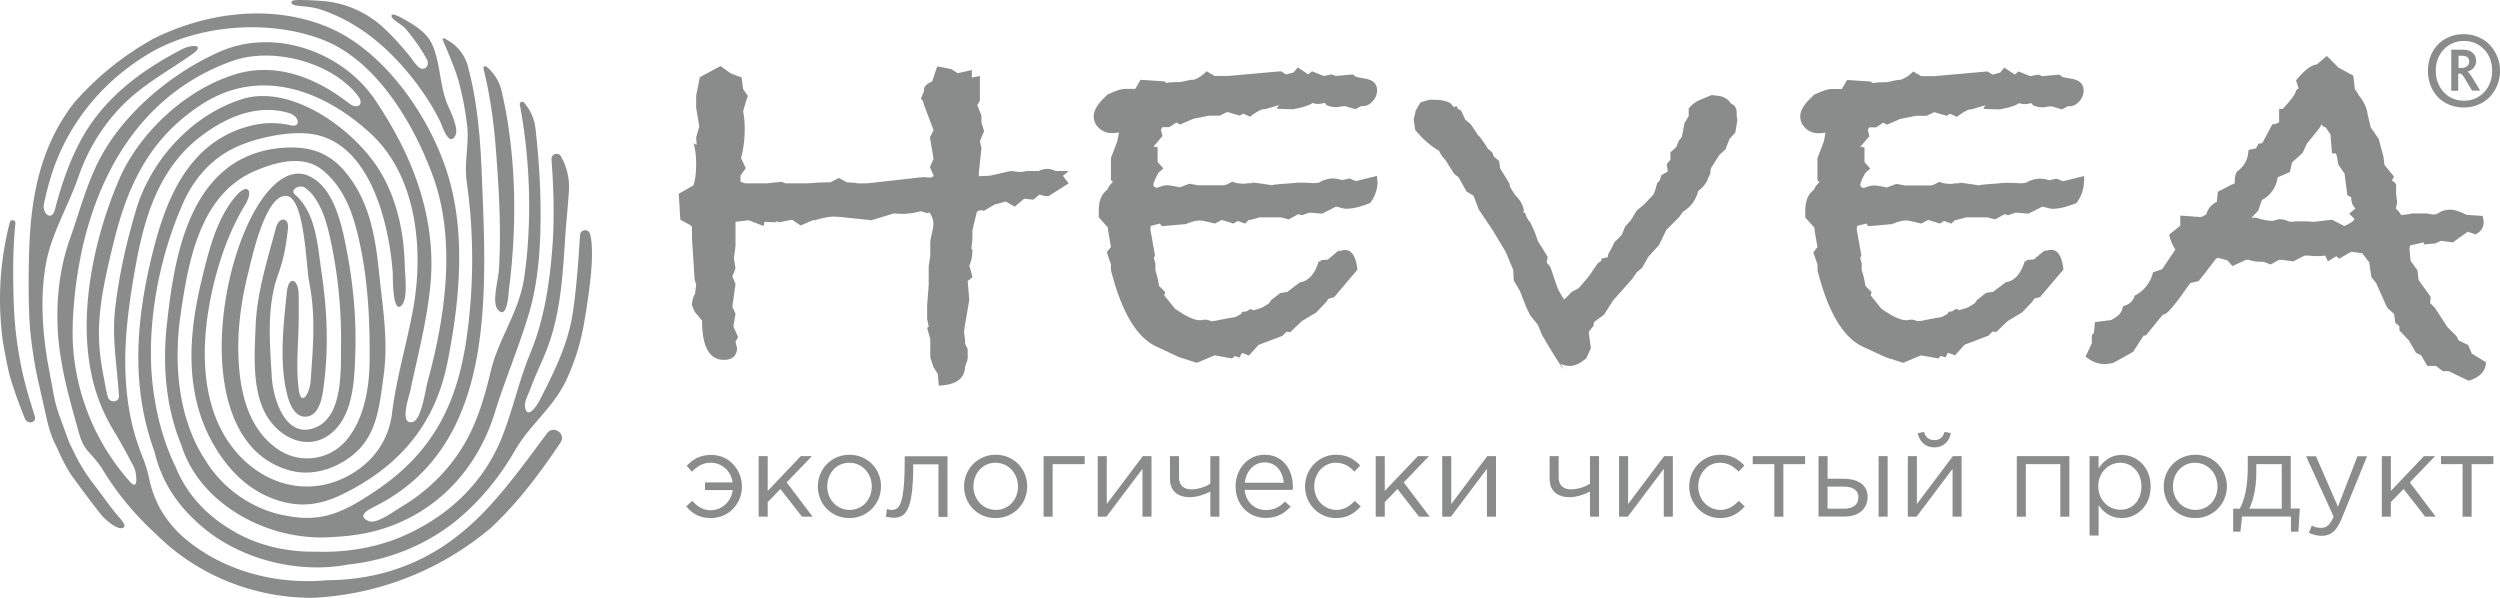 <svg xmlns="http://www.w3.org/2000/svg" version="1.1" id="Слой_1" x="0" y="0" xml:space="preserve" width="143.624" height="34.344"><style type="text/css" id="style2">.st0,.st1{fill:#8a8b8b}.st1{fill-rule:evenodd;clip-rule:evenodd}</style><g id="g32" transform="translate(-10.396 -10.406)"><path class="st0" d="M71.82 20.21l-.36.3c.06.08.17.22.33.43l-1.15.73h-.12c-.1 0-.23-.03-.4-.09l-.36.3-.52-.06-.55.46-.52-.3-.64.18-.61.36a.334.334 0 00-.15-.03c-.16 0-.25.05-.27.15l-.24 1V24c0 .14-.01.29-.03.46l-.03.24.06.06c0 .35-.06.65-.18.91.09.28.15.51.18.67l-.27.21.09 1.09-.27 1.58-.03.3c.04.24.06.41.06.49v.15l.15.3v.55c-.02.1-.07.25-.15.46-.02.69-.52 1.05-1.51 1.09l-.06-.67-.25-.4-.18-.55v-1.06l-.18-.64.09-.06-.09-.46v-.76l.09-1.19v-1.06l.09-.61v-.7c0-.14.03-.33.09-.58.06-.24.09-.43.09-.55 0-.2-.06-.4-.18-.58l-.06-.09-.09.06-.4-.12c-.36.1-.71.15-1.03.15-.22 0-.39-.01-.49-.03l-1.31.4-1.4-.15a8.18 8.18 0 00-.76-.06c-.26 0-.63.07-1.09.21h-.12l-.7.3-.49-.33-.76.15-.09-.06-.12.06-.61-.03-.06.24-.85-.33c-.35.04-.6.07-.76.09v1.4l-.09.7.09.58-.18.46.18.43-.18 1.31.18.4-.12.73.27.61-.15.27.09.37c-.02.44-.27.67-.76.67-.83 0-1.25-.75-1.25-2.25l-.43-.52-.15-.36c0-.26.06-.49.18-.67l.06-.52-.09-.3-.15-2.37v-.64l-.06-.09-.61-.33-.09-1.49.85-.49c.1-.32.15-.73.15-1.22 0-.47-.05-.86-.15-1.19l.18.09-.03-.43.18-.64-.18-1.06v-.7l.21-1.06 1.19-.64.58.42.63.24.09.67.27.39c-.1.28-.19.58-.27.88.06.32.09.67.09 1.03 0 .57-.07 1.12-.21 1.66l.27.58-.3.42v.36l.27.09h1.25l.82-.09.24.09h1.21c.02 0 .18-.01.47-.03.29-.02.59-.03.9-.03l.49-.25.46.25.46.03.15.03h.55l3.22-.36.46.03.15-.09-.22-.52.21-.46-.21-1.25.21-.4-.55-1.46-.06-.22-.12-.15c.02-.04.06-.13.12-.28l.06-.12v-.12c0-.16.16-.32.47-.46l.29-.86.82.16.35.23.82-.18v.43l.46-.09v1.43l-.15.24.24.61v.4l.15.49-.24.58.09.4-.15 1.4v.21l.64-.03 1.19-.27.58.06.36-.06h.67c.16-.08.33-.12.52-.12.12 0 .27.04.46.12h.77z" id="path4"/><path class="st0" d="M110.21 17.29l-.12.73-.33.36-.24.61-.36.33-.36.58c-.1.1-.15.26-.15.49l-.12.24c-.08.26-.27.52-.58.76-.12.51-.42.9-.88 1.19l-.21.3-.73.73-.43.88-.61.67-.36.64-.3.24-.27.4-1.09 1.22-.52.82-.58.43-.03.21-.27.36.12.94-.27.58c-.35.28-.65.43-.91.43-.2 0-.39-.04-.55-.12.08.14.14.25.18.33-.2-.24-.62-.9-1.25-1.98l-.24-.58-.46-.58-.24-.52-.33-.85-.36-.61-.03-.61-.43-1.03-.73-1.22-.82-1.22-.3-.79-.4-.24-.46-.82-.24-.18-.52-.82c-.16-.16-.28-.33-.36-.52-.49-.28-.94-.68-1.37-1.19l-.09-.61.12-.52.27-.46.49-.15h.43c.26 0 .53.06.79.18l.21.24.15-.06.09.18.12.03.09.12.21.46.3.24.43.64c.12.1.3.35.55.76l.27.24.09.24.3.24.06.43.52.85.06.24.27.43c.28.26.46.57.52.91l-.06.09.12.03c.06.22.16.41.3.55l.24.52.21.58.55.88-.06.33.21.24.36 1.06c.06.2.2.48.43.82.12-.1.26-.24.43-.43l.4-.21.4-.46c.18-.2.41-.53.7-.97l.21-.15v-.12l.37-.09.03-.18c.1-.16.22-.39.37-.7l.4-.39.19-.47.34-.39.34-.55.43-.36.46-.49c.08-.04.17-.28.28-.73l.15-.15.09-.3.37-.21-.06-.43.21-.24v-.43l.33-.3.15-.36.18-.24.15-.79.24-.39v-.43c.16-.22.36-.38.61-.49l.73-.3.12.03c.44 0 .77.15.97.46.22.1.33.27.33.52v.18c.01.1.02.18.04.24" id="path6"/><path class="st0" d="M130.12 20.79c0 .47-.14.89-.43 1.28-.55.22-1 .33-1.37.33-.08 0-.19-.02-.33-.06-.14-.04-.23-.06-.27-.06l-.79.4-.73-.06-.43.15-.21-.06-.55.3-.46-.12h-1.31.12l-.55.15h-.09l-.21.21-.43-.15-.24.15-.67-.21-.4.21c-.49-.12-.77-.18-.85-.18-.22 0-.5.07-.82.21l-1.37.12-.12-.15-.52.13-.03.18.27 1.52-.07.15.09.3v.39c.1.3.17.61.21.91l.36.36-.06.18.61.76c.63.45 1.1.67 1.43.67h.06c.04 0 .09-.01.15-.03h.12c.08 0 .19.03.33.09l.27-.03c.26-.06.64-.13 1.12-.21l.33-.18.06-.12.21-.03.24-.15.15.09.49-.15.4-.24.15-.21.52-.4.4-.06.73-.55c.51-.08.87-.49 1.09-1.22l.09.03.03-.09.4-.03.58-.49.21-.03c.06-.02.13-.03.21-.03.38 0 .62.38.7 1.13l-1.34 1.58-.33.09-.12.18-.58.61-.82.49-.67.64-.21-.03-.24.24-1.37.52-.55.61-.4-.15-.15.27-.27-.09-.13.15-1-.18-1.03.43-1.03-.33-1.31-.61c-1.11-.53-1.98-1.99-2.58-4.38v-.33l-.24-.7.24-.3-.15-.85-.03-.27-.52-.58v-.36c0-.59.16-.99.49-1.22.06-.16.17-.31.33-.46l-.12-.09v-1.28l.37-.97.09-.49-.3.03h-.12c-.28 0-.53-.1-.73-.29-.2-.19-.3-.42-.3-.68 0-.3.19-.65.58-1.03l.21-.21.27-.12c.32-.14.58-.21.76-.21h.57l.3-.52 1.37.09.09.09c.18-.03.46-.05.82-.05l.61-.13h.15c.26-.08.52-.24.76-.49l.46.27h.76l3.04-.27.3.18.43-.11.24-.29.61.4.21-.18.67.27.46-.09.24.09.97-.09.21.15.49.09c.47.08.7.3.7.67 0 .24-.09.46-.26.64s-.35.27-.53.27h-.12l-.33.18-.61-.18-.27.03a.78.78 0 01-.24.03c-.2 0-.39-.04-.55-.12l-.09-.12c-.2.04-.33.06-.4.06-.08 0-.18-.02-.3-.06-.2.14-.58.26-1.12.36-.28 0-.6-.01-.94-.03 0-.02.04-.09.12-.21l-.79.24h-.06c-.14 0-.41.14-.79.43l-.4-.18-.18.12-.73-.21-.43.21h-.61l-.91.18-.76.33-.21-.12-.4.27h-.4l-.09.15.09.36-.52.61.24.03v.85l.33.37-.27.24c-.2.34-.3.58-.3.7 0 .08.06.14.18.18l.37-.12c.1-.02.2-.03.3-.03.3.04.53.08.67.12l.55-.21.49.09h1.49c.08 0 .24-.07.49-.21.16.08.39.12.7.12.04 0 .11-.01.21-.03h.3c-.04 0-.08-.01-.12-.03h.09c.12 0 .49.05 1.09.15.06-.03.38-.07.94-.1.32-.03.53-.05.61-.05.3 0 .6.01.88.03l.27-.03c.28-.16.55-.24.79-.24.18 0 .36.03.55.09l.43-.09.36.15 1.22-.3v.27z" id="path8"/><path class="st0" d="M153.22 31.22c-.02.51-.35.86-1 1.06l-1.15-.55h-.33l-.4-.3h-.49l-.36-.61-.3-.15-.4-.7-.55-.58v-.24l-.24-.21-.06-.49-.4-.36-.64-1.43-.27-.33-.12-.85-.4-.52-.64-.09-.7.4-.15-.15-.49.3-.15-.33c-.1.02-.25.03-.46.03-.22 0-.39-.01-.49-.03h-.24l-.64.33-.7-.09h-.12l-.49.27-.4-.15c-.38 0-.67-.04-.85-.12h-.15l-.79.36-.3-.33-.55-.15-.12.09c-.45.59-.77 1-.97 1.25l-.49.12c-.77 1.12-1.26 1.71-1.46 1.79l-.12.03-.97 1.19h-.12l-.61.94-1.15.64c-.2.04-.36.06-.49.06-.38 0-.75-.14-1.09-.43l.36-.76v-.46l.12-.15.06-.61.94-.12.24-.15c.24-.14.38-.35.43-.64.37-.1.59-.3.67-.61.55-.28.9-.73 1.06-1.34l.52-.18.76-1.13c-.16-.22-.28-.51-.36-.85l.64-.52v-.58l1.19.09.3-.15c.1-.34.3-.59.61-.73l.06-.58.64-.33c.06-.04.17-.09.33-.15v-.18c0-.18.04-.34.12-.49.43-.3.65-.72.67-1.25l.43-.09.15-.27.21-.03.58-1.09h.15l.24-.11v-.77h.21c.51-.55.76-.9.76-1.06l.15-.12-.15-.46c.49-.59.88-.89 1.19-.91l.58-.49.67.67.85.46.09.79c.1.12.18.24.24.36.28.34.45.7.49 1.06l.18.76.46.67.27 1 .06.49.55.67-.12.21.24.21v.61l.06.46c-.06.3-.09.42-.09.33l.15.15.18.24c.26-.02.46-.05.58-.09h.91c.16.04.28.06.36.06.12 0 .25-.05.38-.14.13-.09.34-.14.62-.14.2 0 .51.1.91.3l.91.06c.04.16.06.28.06.36 0 .3-.15.54-.46.7l-.46-.15-.85.61-.7-.09-.3.15-.67.06v-.12l-.79.18-.03.18.06.7.4.55.06.55.7.97-.04.35.27.27.73 1.12.52.52.12.24.55.27.21.49zm-7.5-8.21h-.03l-.33-.33.36-.3c-.16-.14-.25-.35-.25-.64l-.22-.12-.16-1.24-.36-.52-.09-.52-.06-.12h-.21l-.09-1.09-.27-.4-.15-.06-.09-.12-.12.21-.73.91-.24.52-.61.55-.12.55-.7.3c-.1.61-.41 1.04-.91 1.31l-.21.61-.39.4h.26c.36.12.67.18.91.18h.12c.12-.06.24-.09.36-.09.14 0 .3.04.49.12l.12.03c.12-.02.31-.03.58-.03.32 0 .57.01.73.03l1.06-.12.7.36c.34-.14.55-.28.61-.43 0 .02.01.03.03.03v.02z" id="path10"/><g id="g30"><path class="st0" d="M89.54 20.79c0 .47-.14.89-.43 1.28-.55.22-1 .33-1.37.33-.08 0-.19-.02-.33-.06-.14-.04-.23-.06-.27-.06l-.79.4-.73-.06-.43.15-.21-.06-.55.3-.46-.12h-1.31.12l-.55.15h-.09l-.21.21-.43-.15-.24.15-.67-.21-.4.21c-.49-.12-.77-.18-.85-.18-.22 0-.5.07-.82.21l-1.37.12-.12-.15-.52.13-.03.18.27 1.52-.07.15.09.3v.39c.1.3.17.61.21.91l.36.36-.06.18.61.76c.63.45 1.1.67 1.43.67h.06c.04 0 .09-.01.15-.03h.12c.08 0 .19.03.33.09l.27-.03c.26-.06.64-.13 1.12-.21l.33-.18.06-.12.24-.02.24-.15.15.09.49-.15.4-.24.15-.21.52-.4.39-.06.73-.55c.51-.08.87-.49 1.09-1.22l.09.03.03-.09.4-.03.58-.49.21-.03c.06-.02.13-.03.21-.03.38 0 .62.38.7 1.13l-1.34 1.58-.33.09-.12.18-.58.61-.82.49-.67.64-.21-.03-.24.24-1.37.52-.55.61-.4-.15-.15.27-.27-.09-.15.14-1-.18-1.03.43-1.03-.33-1.32-.62c-1.11-.53-1.98-1.99-2.58-4.38v-.33l-.24-.7.24-.3-.15-.85-.03-.27-.52-.58v-.36c0-.59.16-.99.49-1.22.06-.16.17-.31.33-.46l-.12-.09v-1.28l.37-.97.09-.49-.3.03h-.12c-.28 0-.53-.1-.73-.29-.2-.19-.3-.42-.3-.68 0-.3.19-.65.58-1.03l.21-.21.27-.12c.32-.14.58-.21.76-.21h.57l.3-.52 1.37.09.09.09c.18-.03.46-.05.82-.05l.61-.13h.15c.26-.08.52-.24.76-.49l.46.27h.76l3.04-.27.3.18.43-.11.24-.29.61.4.21-.18.67.27.46-.09.24.09.97-.09.21.15.49.09c.47.08.7.3.7.67 0 .24-.09.46-.26.64s-.35.27-.53.27h-.12l-.33.18-.61-.18-.27.03a.78.78 0 01-.24.03c-.2 0-.39-.04-.55-.12l-.09-.12c-.2.04-.33.06-.4.06-.08 0-.18-.02-.3-.06-.2.14-.58.26-1.12.36-.28 0-.6-.01-.94-.03 0-.02.04-.09.12-.21l-.79.24H83c-.14 0-.41.14-.79.43l-.4-.18-.18.12-.73-.21-.43.21h-.61l-.91.18-.76.33-.21-.12-.4.27h-.4l-.09.15.09.36-.52.61.24.03v.85l.33.37-.27.24c-.2.34-.3.58-.3.7 0 .08.06.14.18.18l.36-.12c.1-.02.2-.03.3-.03.3.04.53.08.67.12l.55-.21.49.09h1.49c.08 0 .24-.07.49-.21.16.08.4.12.7.12.04 0 .11-.01.21-.03h.3c-.04 0-.08-.01-.12-.03h.09c.12 0 .49.05 1.09.15.06-.03.38-.07.94-.1.32-.03.53-.05.61-.05.3 0 .6.01.88.03l.27-.03c.28-.16.55-.24.79-.24.18 0 .36.03.55.09l.43-.09.36.15 1.22-.3v.28z" id="path12"/><path class="st0" d="M154.02 14.47a2.13 2.13 0 01-.6 1.51c-.18.19-.4.34-.66.44-.25.11-.53.16-.82.16-.31 0-.58-.05-.84-.16-.25-.11-.47-.25-.65-.44-.18-.19-.32-.41-.42-.67-.1-.26-.15-.54-.15-.84 0-.3.05-.58.15-.83.1-.26.24-.48.42-.67.18-.19.4-.33.65-.44.25-.11.53-.16.84-.16a2 2 0 01.82.16c.25.11.47.25.66.44.18.19.33.41.43.67.12.25.17.53.17.83m-.45 0c0-.24-.04-.47-.12-.68-.08-.21-.19-.39-.34-.54a1.541 1.541 0 00-1.16-.49 1.541 1.541 0 00-1.16.49c-.15.15-.26.34-.34.54-.08.21-.12.43-.12.68 0 .24.04.47.12.68.08.21.19.39.34.55.14.15.31.28.51.36.2.09.41.13.65.13a1.541 1.541 0 001.16-.49c.14-.15.26-.34.34-.55.08-.22.12-.44.12-.68m-1.15 1.15c-.09-.15-.17-.29-.25-.41-.07-.12-.13-.22-.18-.31-.05-.08-.1-.15-.14-.19-.04-.05-.07-.07-.1-.07h-.13v.98h-.4v-2.36h.64c.26 0 .46.06.59.18.13.12.2.28.2.46a.618.618 0 01-.17.43.61.61 0 01-.16.12c-.06.03-.12.06-.17.07h.01c.02.01.06.05.1.1.04.06.1.13.16.23s.13.21.21.34c.08.13.16.27.25.42h-.46zm-.17-1.67c0-.23-.14-.34-.42-.34h-.19v.7h.16c.12 0 .23-.03.32-.09.08-.06.13-.15.13-.27" id="path14"/><g id="g28"><path class="st1" d="M38.98 28.17c.56.71.64-.97.65-1.1.48-3.69.44-7.77-.42-11.45-.13-.54-.43-1.03-.86-1.38 0 0-.01 0-.01-.01a.108.108 0 00-.17.11c.39 1.56.6 3.17.71 4.59.18 2.31.32 4.64.18 6.95-.01.48-.42 1.86-.08 2.29" id="path16"/><path class="st1" d="M40.51 26.36c-.29 1.97-1.47 3.48-1.92 5.37-.39 1.64-.85 3.18-1.75 4.56-.89 1.37-2.09 2.48-3.48 3.29-.33.2-1.35.96-1.79.76-.79-.34.22-.76.42-.87 6.97-3.54 6.36-12.19 6.07-19.37-.08-1.84-.25-3.84-.74-5.71l-.06-.23c-.17-.59-.56-1.1-1.09-1.41-.08-.05-.16-.09-.24-.14-.06-.03-.12.03-.1.09.2.46.71 1.64.9 2.32.23.84.4 1.71.5 2.58.13 1.09-.18 2.14-.02 3.26.14 1 .24 2.01.28 3.03.09 2.01-.01 4.03-.3 6.01-.58 3.98-2.12 6.67-5.34 8.79-.8.53-1.51.96-2.29 1.22-.77.26-1.6.33-2.63.14-1.96-.31-3.75-1.57-4.73-3.2-.33-.49-.6-1.02-.81-1.56-.87-2.17-.93-4.65-.62-6.81.43-2.92 1.05-6.85 4.24-8.24 1.26-.54 2.84-.98 3.97-.02 1.34 1.14 1.81 2.79 2.15 4.49.42 2.09.52 4.25.5 6.38-.01 1.58-.3 3.31-1.28 4.54a2.955 2.955 0 01-3.98.59c-1.45-.98-2-2.65-2.19-4.22-.24-2-.01-3.99.48-5.94.19-.74.99-4.61 2.24-4.39 1 .18 1.09 4.09 1.25 4.9.4 1.97.23 3.77.09 5.75-.05.69-.56 1.53-.69.39-.11-.91-.07-1.83-.03-2.74.04-.9.05-1.79.03-2.69-.02-.86-.57-1.05-.67-.12-.2 1.9-.48 4.27.08 6.15.16.53.54 1.22 1.22.99.67-.23.77-1.36.84-1.94.26-2.09.16-4.22-.15-6.3-.23-1.56-.31-3.42-1.53-4.48-.31-.27.27-.59.54-.41.29.19.52.45.7.75.46.74.66 1.59.84 2.43.4 1.91.59 3.88.57 5.84-.02 1.39.13 4.04-1.39 4.74-1.81.83-2.52-1.68-2.59-2.86-.11-1.95-.31-4.01.36-5.88.33-.91.47-1.7.57-2.66.07-.66-.52-.67-.68-.07-.51 1.91-1.11 3.76-1.18 5.73-.06 1.59-.22 3.7.66 5.14.79 1.3 2.4 2 3.67.98 1.3-1.05 1.35-3.11 1.4-4.68.07-2.12-.16-4.25-.59-6.32-.28-1.37-.8-3.41-2.31-3.88-3.93-1.04-8 15.06-.87 17 1.43.4 2.99-.21 3.96-1.19 1.09-1.1 1.22-2.71 1.43-4.21.29-2.08-.05-3.92-.26-6-.18-1.76-.47-3.57-1.44-5.07-.93-1.44-2-2.12-3.73-2.08-1.26.03-2.52.39-3.54 1.18-2.62 2.02-3.16 6.14-3.48 9.02-.18 1.63-.14 3.45.28 5.18.14.58.32 1.15.55 1.7 1.08 3.49 5.14 5.62 8.8 5.29.62-.03 1.23-.1 1.81-.22.58-.12 1.14-.28 1.65-.49 2.82-1.12 4.84-3.46 5.76-6.45.6-1.95 1.42-3.83 1.99-5.8.54-1.89.65-3.97.63-5.96-.01-1.51-.12-3.03-.29-4.54-.06-.55-.3-1.08-.66-1.49-.09-.11-.27-.02-.24.12.61 3.24.71 6.81.25 9.94" id="path18"/><path class="st1" d="M10.4 27.2c-.02.88.03 1.75.13 2.6v.03l.03.18c.1.62.22 1.23.36 1.84.19.76.69 2.08.91 2.61.06.14.2.23.35.21.17-.02.27-.18.22-.34-.07-.23-.16-.51-.19-.62a20.6 20.6 0 01-.71-2.86c-.17-.96-.27-1.93-.31-2.9-.05-1.56-.07-3.13.09-4.71.02-.2-.27-.26-.32-.06-.33 1.29-.53 2.63-.56 4.02" id="path20"/><path class="st1" d="M18.1 37.26c.11.2.32 1.46-.26.8-.54-.61-1.02-1.27-1.44-1.97-.42-.7-.77-1.44-1.04-2.19-.55-1.49-.81-3.05-.79-4.51 0 .2-.01.25 0-.06.06-2.7.02-.97 0-.14.18-5.89 2.44-12.9 9.2-15.29 2.33-.82 5.7.09 7.19 2.01.39.51-.04.8-.5.44-.62-.48-1.27-.9-1.97-1.23-1.35-.64-2.88-.91-4.39-.5-2.97.83-5.69 3.4-6.85 6.07-1.27 2.94-2.08 6.51-1.83 9.6.14 1.75.56 3.26 1.49 4.83.42.69.81 1.41 1.19 2.14m-5.5-4.92l.34 1.5c.16.71.3 1.44.63 2.08l.42.9c.18.34.39.74.62 1.04l.62.84c.29.4.94 1.24 1.05 1.36.34.36.99.87 1.24.63.11-.1-.11-.39-.3-.59-.22-.24-.67-.84-.86-1.1-.19-.27-.38-.51-.55-.74l-.08-.1c-.41-.54-.77-1.12-1.07-1.74l-.24-.49c-.06-.11-.38-1.01-.61-1.64-.15-.41-.26-.83-.34-1.26l-.34-1.84c-.31-1.86-.43-3.8-.09-5.66.3-1.68 1.3-3.33 1.87-4.99.52-1.5 1.36-2.91 2.53-4.09 1.18-1.2 2.63-1.96 4.01-2.94.79-.56-.08-.55-.59-.28-.69.36-1.37.75-2.02 1.19-1.29.87-2.43 1.93-3.28 3.18-.98 1.45-1.59 3.23-2.01 4.85-.18.69-.74.23-.63-.32a16 16 0 01.54-2c.94-2.68 2.79-5 5.4-6.59 2.89-1.76 7.05-2.03 10.08-.85 3.03 1.17 5.19 4.72 6.33 7.84 1.35 3.7.7 8.12-.3 11.77-.12.43-.36 2.2-.84 2.34-.84.25-.21-1.54-.17-1.75.41-1.93.92-3.88 1.14-5.87.44-4.03-.98-7.64-3.13-10.84-1.85-2.77-5.77-4.22-8.98-2.79-2.79 1.24-5.48 3.53-6.85 6.12-.76 1.44-1.18 3.08-1.71 4.57-.57 1.59-.78 3.27-.73 4.92.05 1.93.54 3.82 1.07 5.7.21.73.29 1.2.72 1.67.3.33.59.66.82 1.04.35.57.73 1.12 1.15 1.65.58.73 1.23 1.42 1.93 2.06 2.43 2.41 5.73 3.65 8.99 3.63 3.87-.19 7.42-1.66 10.21-4.01 1.52-1.41 2.8-3.11 3.99-4.88.01-.01.01-.02.02-.03.01-.01.02-.03.02-.04.28-.51-.45-.96-.79-.5-.11.15-.22.29-.33.44-2.18 2.94-4.16 5.67-7.59 7.09-.75.31-1.52.54-2.32.69-.8.15-1.61.23-2.44.23-2.91.27-6.05-.53-8.34-2.58-.52-.49-.96-1.05-1.29-1.68-.23-.45-.41-.94-.53-1.47-.09-.44-.21-.87-.38-1.29-.15-.37-.28-.75-.4-1.12-.89-2.93-.69-5.92-.19-8.94.5-3.04 1.19-6.4 3.99-8.48 1.47-1.1 3.26-1.83 5.05-1.26.5.16.67.84.01.68a4.84 4.84 0 00-2.27.03c-3.81.95-5.04 4.71-5.77 7.86-.7 3.02-.98 6.06-.29 9.07.14.6.31 1.19.53 1.79 0 .01.01.02.01.03.18.77.47 1.48.86 2.13.39.65.88 1.25 1.44 1.77 2.3 2.23 5.85 3.12 8.81 2.56.59-.06 1.17-.17 1.74-.31 1.71-.43 3.29-1.22 4.63-2.34 1.31-1.11 2.37-2.43 3.25-3.95.84-1.45 2.16-2.4 2.91-3.98.52-1.11.86-2.23 1.06-3.46.21-1.27.62-3.75.32-4.94-.08-.33-.56-.29-.58.05-.1 1.51-.2 3.04-.42 4.48-.28 1.85-1.12 3.48-1.93 5.07-.05.1-.66 1.13-.81.34-.06-.32.21-.78.31-1.06.3-.84.71-1.62 1.02-2.47.69-1.9.83-3.93.96-5.98.06-1 .17-1.96.23-2.92a3.57 3.57 0 00-.44-1.95l-.01-.02c-.15-.28-.57-.16-.55.16.13 1.76.18 3.52.03 5.31-.17 2.01-.49 4.01-1.25 5.83-.64 1.55-.98 3.16-1.58 4.71-1.08 2.8-3.25 4.76-5.91 5.87-.7.29-1.47.51-2.29.65-.81.14-1.66.2-2.51.17-1.67.03-3.43-.35-4.88-1.25-.73-.43-1.38-.95-1.93-1.57a7.03 7.03 0 01-1.3-2.11c-.36-.73-.63-1.5-.84-2.27-.21-.77-.35-1.54-.44-2.27-.41-3.42.31-7.36 1.75-10.59.57-1.28 1.51-2.42 2.82-3.08 1.19-.61 3.14-1.03 4.44-.87 3.45.4 4.56 5.13 4.77 8 .01.15-.03 2.38.5 1.87.39-.38.2-1.78.19-2.29-.04-1.83-.42-3.69-1.33-5.27-1.39-2.44-5.14-5.23-8.05-4.29-2.95.95-5.23 3.58-6.05 6.33-.55 1.84-.98 3.74-1.2 5.62-.21 1.76.1 3.35.21 5.1.02.36-.52.41-.63.07-.11-.34-.16-.72-.23-1.07-.17-.86-.29-1.72-.29-2.59 0-1.76.42-3.49.84-5.22.78-3.17 1.98-5.93 5.02-7.92 3.38-2.22 7.04-.84 9.74 1.64 2.66 2.44 3.07 6.66 2.45 10.09-.37 2.01-.96 3.95-1.21 5.97-.17 1.42-.92 2.57-2.07 3.34-3.04 2.01-6.57.41-7.97-2.85-1.27-2.97-.67-6.84.35-9.78.33-.93.74-1.83 1.26-2.69.48-.81.13-1.27-.56-.46-1.1 1.29-1.55 3.16-1.93 4.72-.81 3.3-1.07 6.9.93 9.97.45.69.99 1.32 1.63 1.82.64.5 1.38.87 2.23 1.07 1.56.36 2.79-.16 4.06-.88 2.78-1.57 4.58-3.85 5.24-7.11.73-3.61 1.13-7.74-.12-11.31-1.12-3.22-3.63-6.65-6.61-7.95-3.17-1.38-6.96-.98-10.15.61-1.71.95-3.24 2.18-4.52 3.64l-.02.02c-.32.41-.61.84-.87 1.29-.8 1.4-1.23 2.86-1.47 4.33-.12.74-.19 1.49-.23 2.23-.04.75-.05 1.5-.06 2.25 0 1.02.01 2.01.09 3 .1.96.24 1.94.47 2.95" id="path22"/><path class="st1" d="M14.57 29.33v.06c0-.06 0-.13.01-.21-.01.06-.01.1-.01.15" id="path24"/><path class="st1" d="M34.11 14.92c.61.77 1.15 1.6 1.59 2.5.08.16.49 1.49.86.76.22-.44-.37-1.52-.51-1.91-.31-.85-.35-1.66-.56-2.52-.06-.22-.12-.44-.2-.64-.28-.73-.88-1.14-1.56-1.53-.38-.22-.77-.42-.83-.31-.11.22.55.5.8.79.46.54.9 1.16 1.24 1.8.11.22-.04.55-.33.49-.24-.05-.55-.57-.66-.7-.56-.69-1.11-1.29-1.7-1.81a5.85 5.85 0 00-3.36-1.38c-.3-.02-.61-.04-.92-.05-.56-.01-.83-.01-.83.13 0 .29.87.15 1.64.4 2.08.7 3.77 2.01 5.33 3.98" id="path26"/></g></g></g><g id="g84" transform="translate(-10.396 -10.406)"><path class="st0" d="M49.82 39.5l.34-.32c.28.3.6.54 1.05.54.67 0 1.2-.51 1.28-1.16H50.9v-.44h1.58c-.07-.62-.59-1.13-1.25-1.13-.48 0-.8.22-1.08.52l-.3-.34c.32-.36.75-.63 1.41-.63 1.02 0 1.76.84 1.76 1.83 0 .98-.77 1.8-1.78 1.8-.66 0-1.07-.26-1.42-.67z" id="path34"/><path class="st0" d="M53.98 36.61h.52v2l1.9-2h.64l-1.45 1.51 1.49 1.97h-.61l-1.24-1.59-.73.75v.84h-.52z" id="path36"/><path class="st0" d="M57.38 38.35c0-.98.77-1.82 1.82-1.82 1.04 0 1.81.82 1.81 1.82 0 .98-.77 1.82-1.82 1.82s-1.81-.82-1.81-1.82zm3.1 0c0-.75-.56-1.36-1.29-1.36-.75 0-1.27.61-1.27 1.36 0 .75.55 1.35 1.29 1.35s1.27-.6 1.27-1.35z" id="path38"/><path class="st0" d="M61.29 40.09l.06-.44c.07.02.19.05.25.05.42 0 .77-.18.77-2.79v-.29h2.46v3.48h-.52v-3.02h-1.45v.08c0 2.71-.49 2.99-1.15 2.99-.11-.01-.31-.03-.42-.06z" id="path40"/><path class="st0" d="M65.78 38.35c0-.98.77-1.82 1.82-1.82 1.04 0 1.81.82 1.81 1.82 0 .98-.77 1.82-1.82 1.82s-1.81-.82-1.81-1.82zm3.1 0c0-.75-.56-1.36-1.29-1.36-.75 0-1.27.61-1.27 1.36 0 .75.55 1.35 1.29 1.35s1.27-.6 1.27-1.35z" id="path42"/><path class="st0" d="M70.35 36.61h2.36v.46h-1.84v3.02h-.52z" id="path44"/><path class="st0" d="M73.46 36.61h.52v2.75l2.07-2.75h.5v3.48h-.52v-2.75l-2.07 2.75h-.5z" id="path46"/><path class="st0" d="M79.92 38.65c-.25.14-.75.32-1.16.32-.69 0-1.15-.36-1.15-1.04v-1.32h.52v1.24c0 .41.26.67.7.67.37 0 .81-.13 1.1-.33v-1.58h.52v3.48h-.52v-1.44z" id="path48"/><path class="st0" d="M81.38 38.35c0-1.01.71-1.82 1.67-1.82 1.03 0 1.62.82 1.62 1.84 0 .05 0 .1-.01.18H81.9c.07.73.61 1.16 1.22 1.16.48 0 .81-.2 1.1-.49l.32.29c-.35.39-.77.65-1.43.65-.94.01-1.73-.72-1.73-1.81zm2.77-.21c-.06-.63-.42-1.17-1.11-1.17-.6 0-1.06.5-1.13 1.17z" id="path50"/><path class="st0" d="M85.37 38.35c0-.98.77-1.82 1.78-1.82.66 0 1.07.28 1.39.62l-.33.35c-.28-.29-.6-.51-1.07-.51-.71 0-1.24.6-1.24 1.36 0 .75.55 1.35 1.28 1.35.44 0 .77-.23 1.05-.52l.34.32c-.35.39-.77.67-1.42.67-1.01 0-1.78-.83-1.78-1.82z" id="path52"/><path class="st0" d="M89.43 36.61h.52v2l1.9-2h.64l-1.45 1.51 1.49 1.97h-.61l-1.24-1.59-.73.75v.84h-.52z" id="path54"/><path class="st0" d="M93.25 36.61h.52v2.75l2.07-2.75h.5v3.48h-.52v-2.75l-2.07 2.75h-.5z" id="path56"/><path class="st0" d="M101.73 38.65c-.25.14-.75.32-1.16.32-.69 0-1.15-.36-1.15-1.04v-1.32h.52v1.24c0 .41.26.67.7.67.37 0 .81-.13 1.1-.33v-1.58h.52v3.48h-.52v-1.44z" id="path58"/><path class="st0" d="M103.41 36.61h.52v2.75l2.07-2.75h.5v3.48h-.52v-2.75l-2.07 2.75h-.5z" id="path60"/><path class="st0" d="M107.44 38.35c0-.98.77-1.82 1.78-1.82.66 0 1.07.28 1.39.62l-.33.35c-.28-.29-.6-.51-1.07-.51-.71 0-1.25.6-1.25 1.36 0 .75.55 1.35 1.28 1.35.44 0 .77-.23 1.05-.52l.34.32c-.35.39-.77.67-1.42.67-1 0-1.77-.83-1.77-1.82z" id="path62"/><path class="st0" d="M112.34 37.07h-1.25v-.46h3.01v.46h-1.25v3.02h-.52v-3.02z" id="path64"/><path class="st0" d="M114.87 36.61h.52v1.3h.93c.75 0 1.37.31 1.37 1.04 0 .69-.52 1.13-1.31 1.13h-1.51zm1.46 3.02c.52 0 .83-.22.83-.66 0-.4-.32-.61-.85-.61h-.92v1.27zm1.99-3.02h.52v3.48h-.52z" id="path66"/><path class="st0" d="M120 36.61h.52v2.75l2.07-2.75h.5v3.48h-.52v-2.75l-2.07 2.75h-.5zm.57-1.32l.36-.07c.08.29.26.47.59.47.33 0 .51-.18.59-.47l.36.07c-.08.48-.44.82-.95.82s-.86-.34-.95-.82z" id="path68"/><path class="st0" d="M126.27 36.61h3.01v3.48h-.52v-3.02h-1.98v3.02h-.52v-3.48z" id="path70"/><path class="st0" d="M130.44 36.61h.52v.7c.28-.42.69-.77 1.33-.77.83 0 1.66.66 1.66 1.82 0 1.14-.82 1.81-1.66 1.81-.65 0-1.06-.35-1.33-.74v1.74h-.52zm2.98 1.73c0-.82-.57-1.35-1.22-1.35s-1.26.54-1.26 1.35.61 1.35 1.26 1.35c.67.01 1.22-.49 1.22-1.35z" id="path72"/><path class="st0" d="M134.7 38.35c0-.98.77-1.82 1.82-1.82 1.04 0 1.81.82 1.81 1.82 0 .98-.77 1.82-1.82 1.82s-1.81-.82-1.81-1.82zm3.09 0c0-.75-.56-1.36-1.29-1.36-.75 0-1.27.61-1.27 1.36 0 .75.55 1.35 1.29 1.35.75 0 1.27-.6 1.27-1.35z" id="path74"/><path class="st0" d="M138.69 39.63h.38c.28-.52.46-1.24.46-2.42v-.61H142v3.02h.52l-.08 1.33h-.43v-.87h-2.81l-.09.87h-.42zm2.79 0v-2.56h-1.46v.48c0 .86-.17 1.63-.41 2.08z" id="path76"/><path class="st0" d="M143.04 41.01l.17-.41c.17.09.32.13.54.13.31 0 .5-.16.71-.65l-1.58-3.46h.57l1.26 2.9 1.12-2.9h.55l-1.46 3.59c-.3.72-.63.98-1.16.98a1.78 1.78 0 01-.72-.18z" id="path78"/><path class="st0" d="M147.23 36.61h.52v2l1.9-2h.64l-1.45 1.51 1.49 1.97h-.61l-1.24-1.59-.73.75v.84h-.52z" id="path80"/><path class="st0" d="M151.88 37.07h-1.25v-.46h3.01v.46h-1.25v3.02h-.52v-3.02z" id="path82"/></g></svg>